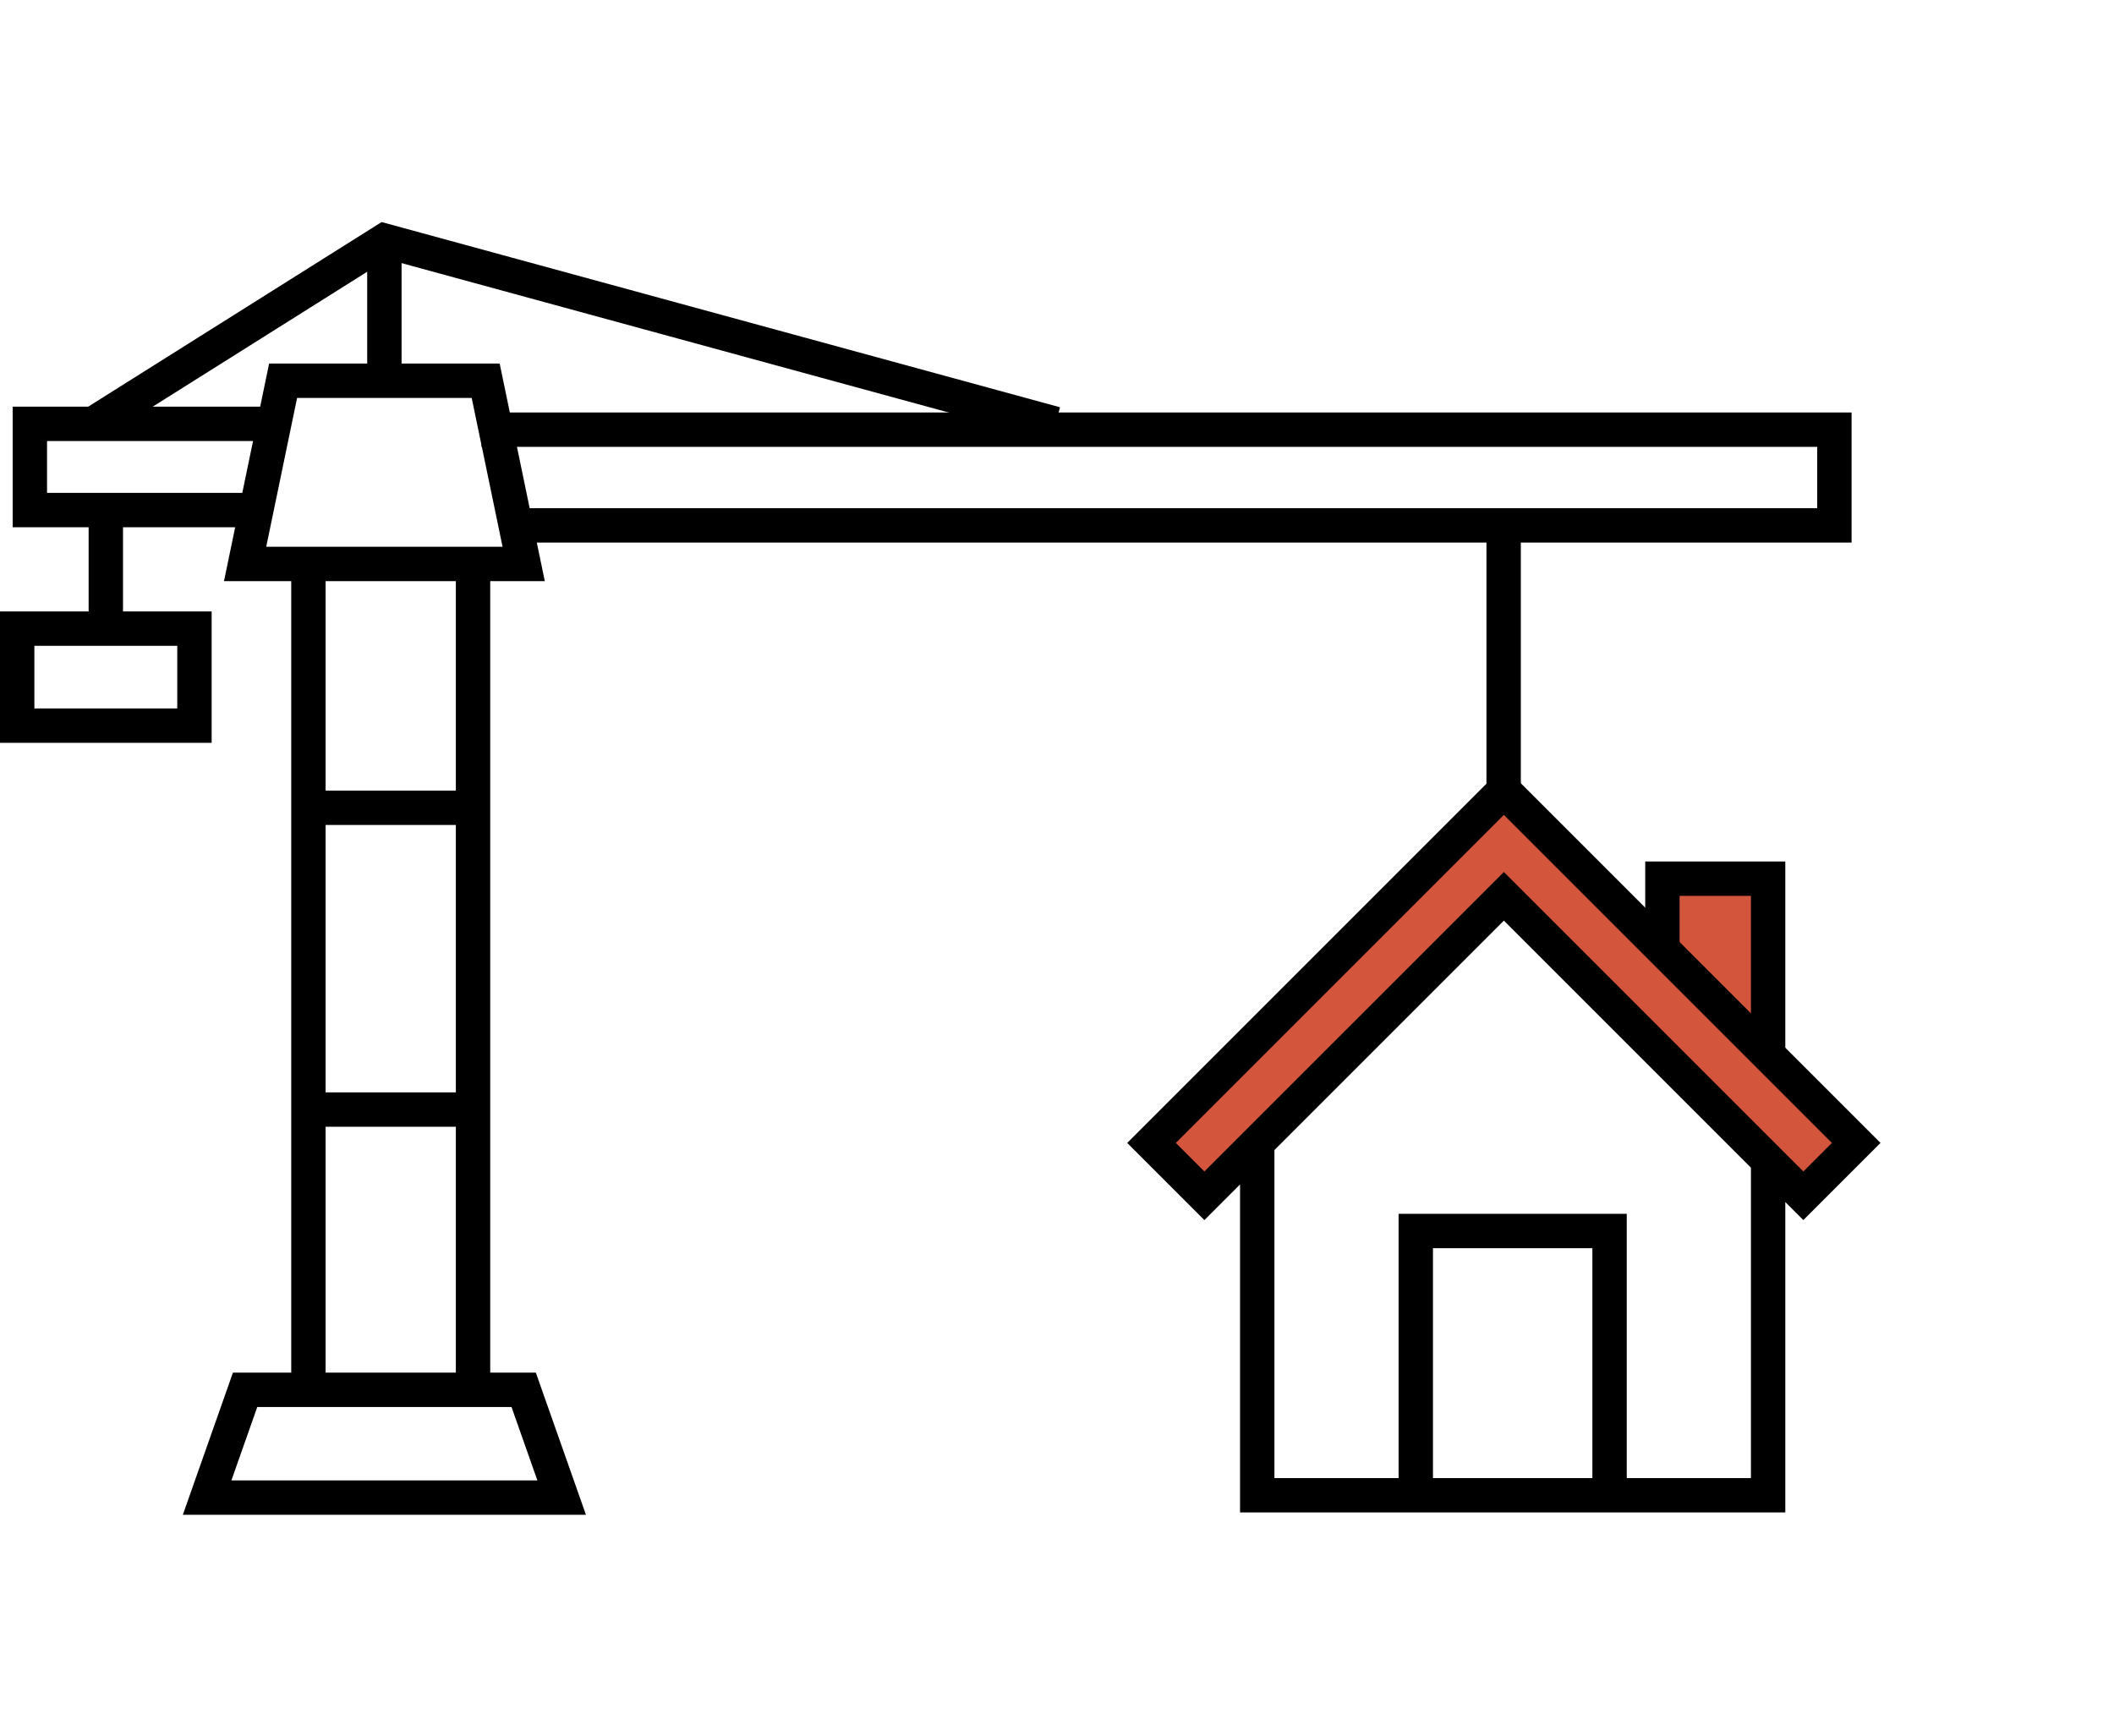 <svg width="123" height="101" viewBox="0 0 123 101" fill="none" xmlns="http://www.w3.org/2000/svg">
<path d="M88 46L67 66.5L70 69.27L88 52.649L105.5 69.27L108 66.5L103 60.959V50.986H96.5V54.311L88 46Z" fill="#D2553C"/>
<path d="M73.15 66.5V87H102.875V67.525M102.875 67.525L104.925 69.575L108 66.5L87.5 46L67 66.5L70.075 69.575L87.5 52.15L102.875 67.525Z" stroke="black" stroke-width="2"/>
<path d="M96.725 55.225V51.125H102.875V61.375" stroke="black" stroke-width="2"/>
<path d="M82.375 87V71.625H93.65V87" stroke="black" stroke-width="2"/>
<path d="M12.051 87.136H32.68L30.469 80.865H14.261L12.051 87.136Z" stroke="black" stroke-width="2"/>
<path d="M17.945 80.864V33.5" stroke="black" stroke-width="2"/>
<path d="M27.523 80.864V33.5" stroke="black" stroke-width="2"/>
<path d="M14.261 32.814H30.47L28.259 22.153H16.472L14.261 32.814Z" stroke="black" stroke-width="2"/>
<path d="M15.735 24.661H1.737V29.678H14.261" stroke="black" stroke-width="2"/>
<path d="M28.02 25H106.732V30.569H87.487M30 30.569H87.487M87.487 30.569V40.627V46" stroke="black" stroke-width="2"/>
<path d="M5.42 24.661L22.365 14L61.412 24.661" stroke="black" stroke-width="2"/>
<path d="M22.365 14V22.152" stroke="black" stroke-width="2"/>
<path d="M18.682 64.559H26.786" stroke="black" stroke-width="2"/>
<path d="M18.682 47H26.786" stroke="black" stroke-width="2"/>
<path d="M6.157 30.305V36.576M6.157 36.576H11.314V42.22H1V36.576H6.157Z" stroke="black" stroke-width="2"/>
</svg>

